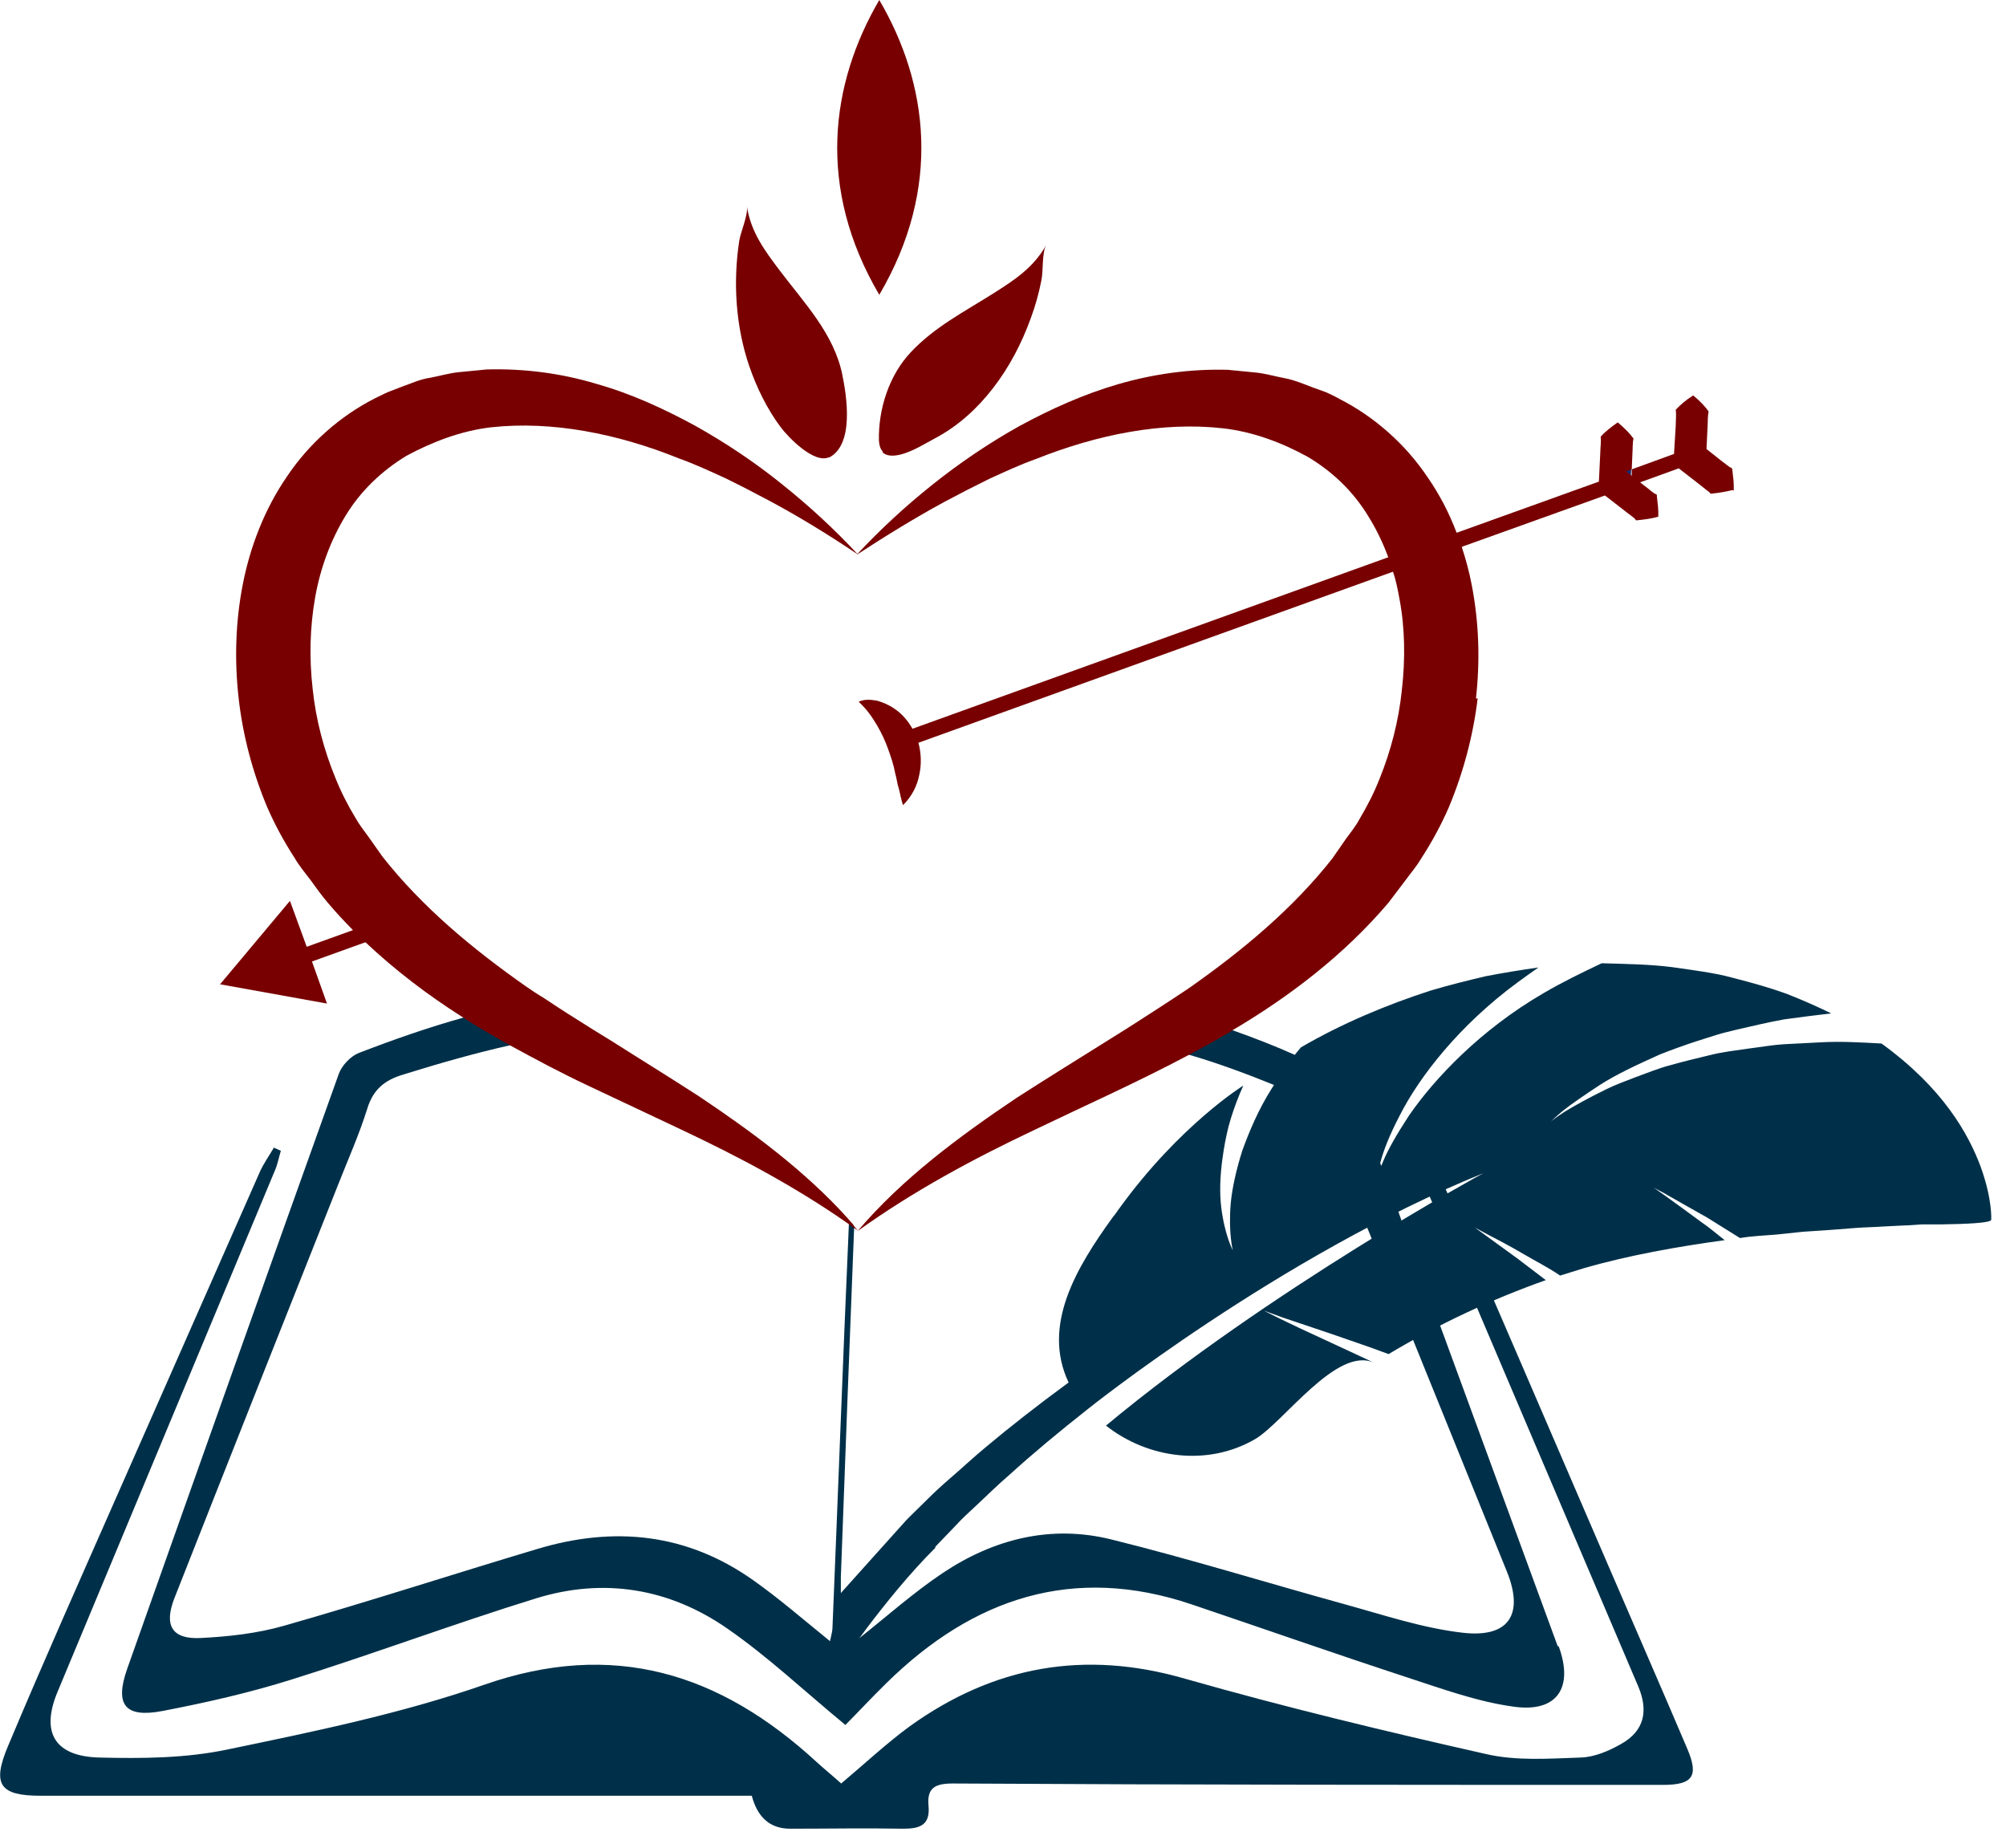 <svg width="89" height="82" viewBox="0 0 89 82" fill="none" xmlns="http://www.w3.org/2000/svg">
<g clip-path="url(#clip0_281_1041)">
<path d="M39.166 20.03C39.057 19.921 39.011 19.766 38.995 19.548C38.964 18.148 39.445 16.64 40.421 15.614C41.459 14.509 42.792 13.825 44.048 13.032C45.009 12.425 45.846 11.881 46.419 10.87C46.218 11.213 46.295 12.021 46.202 12.441C46.094 13.001 45.939 13.561 45.737 14.105C45.334 15.225 44.776 16.298 44.048 17.231C43.366 18.117 42.513 18.895 41.522 19.424C41.026 19.688 40.499 20.03 39.941 20.17C39.6 20.248 39.321 20.232 39.15 20.061L39.166 20.03Z" fill="#780000"/>
<path d="M36.763 20.31C37.91 19.75 37.569 17.588 37.368 16.609C36.996 14.805 35.678 13.436 34.609 12.021C33.927 11.119 33.323 10.31 33.137 9.16C33.199 9.548 32.858 10.279 32.796 10.699C32.517 12.534 32.641 14.494 33.245 16.251C33.571 17.2 34.035 18.148 34.64 18.957C34.965 19.392 36.128 20.605 36.794 20.279L36.763 20.31Z" fill="#780000"/>
<path d="M39.011 13.079C41.8 8.335 41.181 3.701 39.011 0C36.841 3.717 36.221 8.335 39.011 13.079Z" fill="#780000"/>
<path d="M69.109 73.029C67.374 68.301 65.638 63.558 63.902 58.831C63.328 57.275 62.755 55.72 62.181 54.15C62.135 54.025 62.089 53.901 62.042 53.761C61.794 53.092 61.546 52.423 61.298 51.755C61.298 51.755 61.267 51.677 61.252 51.646C60.911 50.682 60.554 49.733 60.198 48.784C59.996 48.256 59.454 47.727 58.942 47.478C58.462 47.245 57.966 47.027 57.47 46.809C56.571 46.405 55.641 46.047 54.727 45.721C53.642 45.348 52.541 45.021 51.441 44.757C50.774 45.192 50.108 45.612 49.441 46.032C50.573 46.218 51.704 46.483 52.805 46.809C54.076 47.183 55.331 47.649 56.555 48.147C56.896 48.287 57.237 48.427 57.563 48.567C58.028 48.769 58.508 49.235 58.694 49.702C59.345 51.288 60.012 52.89 60.663 54.476C60.725 54.632 60.802 54.803 60.864 54.974C61.484 56.482 62.089 57.975 62.709 59.484C64.088 62.889 65.467 66.295 66.847 69.701C67.622 71.598 66.971 72.671 64.909 72.438C63.127 72.236 61.376 71.645 59.624 71.163C56.184 70.214 52.774 69.157 49.318 68.301C46.636 67.632 44.094 68.27 41.816 69.794C40.514 70.665 39.336 71.722 38.112 72.687C38.112 72.687 38.081 72.718 38.065 72.733C37.864 72.889 37.662 73.029 37.306 73.293C37.306 72.345 37.29 71.489 37.306 70.681C37.306 70.432 37.306 70.198 37.306 69.965C37.492 64.802 37.693 59.639 37.895 54.476C37.895 54.445 37.895 54.429 37.895 54.398C37.817 54.305 37.74 54.212 37.662 54.134C37.662 54.196 37.662 54.258 37.662 54.321C37.399 60.277 37.182 66.249 36.934 72.22C36.934 72.36 36.887 72.516 36.825 72.811C35.616 71.831 34.562 70.914 33.416 70.105C30.471 68.021 27.247 67.695 23.837 68.721C20.087 69.841 16.367 71.054 12.601 72.127C11.407 72.469 10.136 72.609 8.896 72.671C7.625 72.733 7.269 72.111 7.734 70.914C10.152 64.771 12.585 58.644 15.018 52.517C15.452 51.413 15.933 50.34 16.289 49.204C16.553 48.333 17.064 47.913 17.917 47.665C19.467 47.183 21.032 46.732 22.628 46.374C23.837 46.094 25.077 45.861 26.317 45.721C25.589 45.27 24.86 44.803 24.163 44.337C22.954 44.539 21.76 44.819 20.567 45.145C19.002 45.581 17.452 46.125 15.917 46.716C15.561 46.856 15.173 47.26 15.034 47.634C11.888 56.42 8.757 65.238 5.642 74.04C5.084 75.626 5.533 76.232 7.222 75.906C9.16 75.533 11.082 75.097 12.957 74.506C16.584 73.371 20.149 72.034 23.775 70.914C26.782 69.981 29.696 70.463 32.269 72.251C34.067 73.495 35.678 75.019 37.507 76.528C38.05 75.984 38.67 75.315 39.321 74.677C43.164 70.898 47.613 69.405 52.867 71.178C56.044 72.251 59.19 73.355 62.367 74.397C63.948 74.911 65.545 75.501 67.172 75.719C69.094 75.984 69.823 74.864 69.156 73.044L69.109 73.029Z" fill="#003049"/>
<path d="M63.019 50.899C63.282 51.257 63.623 51.568 63.793 51.957C66.32 57.758 68.815 63.574 71.326 69.39C72.504 72.127 73.697 74.848 74.86 77.585C75.371 78.783 75.123 79.187 73.79 79.187C63.282 79.187 52.789 79.187 42.281 79.125C41.49 79.125 41.119 79.312 41.196 80.12C41.274 80.976 40.809 81.131 40.08 81.131C38.406 81.1 36.732 81.131 35.059 81.131C34.18 81.131 33.612 80.644 33.354 79.669C33.028 79.669 32.656 79.669 32.3 79.669C22.132 79.669 11.981 79.669 1.813 79.669C3.21525e-05 79.669 -0.372 79.187 0.357 77.461C1.937 73.698 3.596 69.981 5.239 66.249C7.331 61.505 9.423 56.762 11.516 52.019C11.686 51.63 11.934 51.288 12.151 50.915L12.461 51.055C12.368 51.35 12.322 51.646 12.198 51.926C8.989 59.639 5.766 67.337 2.557 75.05C1.798 76.855 2.418 77.927 4.417 77.974C6.308 78.021 8.245 78.005 10.09 77.617C13.918 76.823 17.777 76.03 21.451 74.755C27.216 72.733 31.943 74.226 36.236 78.176C36.593 78.503 36.98 78.814 37.321 79.125C38.375 78.239 39.321 77.352 40.359 76.59C44.079 73.915 48.109 73.184 52.572 74.475C56.989 75.735 61.453 76.808 65.932 77.819C67.281 78.13 68.722 78.021 70.117 77.974C70.737 77.959 71.388 77.679 71.93 77.368C72.953 76.792 73.139 75.906 72.69 74.833C69.388 67.088 66.087 59.328 62.786 51.568C62.724 51.444 62.739 51.288 62.709 51.148L63.003 50.931L63.019 50.899Z" fill="#003049"/>
<path d="M65.56 30.978C65.359 32.642 64.925 34.275 64.274 35.83C63.933 36.608 63.53 37.354 63.065 38.069C62.848 38.443 62.584 38.738 62.337 39.08C62.089 39.407 61.841 39.733 61.593 40.06C59.624 42.377 57.206 44.212 54.711 45.69C54.525 45.814 54.339 45.923 54.138 46.032C53.688 46.296 53.223 46.545 52.758 46.794C50.48 48.007 48.171 49.033 45.908 50.122C43.18 51.413 40.545 52.828 38.05 54.616C40.034 52.283 42.56 50.417 45.102 48.707C46.528 47.789 47.969 46.903 49.38 46.016C50.061 45.596 50.728 45.161 51.379 44.741C51.828 44.446 52.293 44.15 52.727 43.855C55.145 42.16 57.361 40.309 59.113 38.085L59.717 37.214C59.919 36.934 60.151 36.654 60.306 36.359C60.647 35.783 60.957 35.193 61.205 34.555C61.717 33.295 62.058 31.958 62.197 30.605C62.352 29.252 62.337 27.868 62.089 26.562C62.011 26.142 61.934 25.737 61.794 25.333C61.732 25.115 61.67 24.898 61.577 24.68C61.345 24.058 61.05 23.451 60.709 22.907C60.043 21.803 59.113 20.916 58.012 20.263C56.881 19.641 55.61 19.159 54.277 19.004C51.565 18.693 48.666 19.284 45.939 20.372C45.241 20.621 44.575 20.932 43.893 21.243C43.226 21.57 42.56 21.912 41.894 22.269C40.576 22.985 39.29 23.778 38.003 24.618C39.042 23.498 40.173 22.456 41.382 21.492C42.591 20.528 43.877 19.657 45.241 18.895C46.621 18.148 48.062 17.495 49.612 17.044C51.162 16.593 52.805 16.36 54.479 16.407L55.749 16.531C56.168 16.578 56.587 16.702 57.005 16.78C57.423 16.858 57.826 17.029 58.229 17.184L58.834 17.402C59.035 17.495 59.237 17.588 59.423 17.697C60.988 18.491 62.367 19.719 63.344 21.181C63.871 21.943 64.289 22.752 64.615 23.607C64.692 23.825 64.77 24.027 64.847 24.244C65.033 24.804 65.188 25.38 65.297 25.955C65.622 27.635 65.669 29.33 65.483 30.994L65.56 30.978Z" fill="#780000"/>
<path d="M37.879 54.383C37.879 54.383 38.003 54.523 38.065 54.6C38.003 54.554 37.941 54.507 37.864 54.461C37.786 54.398 37.709 54.352 37.631 54.289C35.275 52.641 32.78 51.319 30.207 50.106L26.085 48.162C24.891 47.602 23.729 46.98 22.566 46.343C22.365 46.234 22.179 46.125 21.993 46.016C21.497 45.736 21.001 45.441 20.505 45.114C18.986 44.15 17.529 43.046 16.196 41.786C16.01 41.615 15.84 41.429 15.654 41.258C15.266 40.869 14.894 40.464 14.538 40.044C14.274 39.733 14.027 39.391 13.794 39.065C13.546 38.738 13.283 38.427 13.066 38.054C12.601 37.339 12.198 36.592 11.857 35.815C11.206 34.26 10.772 32.627 10.586 30.963C10.4 29.299 10.446 27.588 10.772 25.924C11.097 24.26 11.733 22.596 12.725 21.15C13.701 19.688 15.08 18.459 16.646 17.666C16.847 17.573 17.049 17.464 17.235 17.386L17.839 17.153C18.242 17.013 18.63 16.826 19.064 16.764C19.482 16.686 19.901 16.562 20.319 16.515L21.59 16.391C23.264 16.344 24.907 16.562 26.457 17.029C28.006 17.464 29.448 18.133 30.827 18.879C32.191 19.641 33.493 20.512 34.687 21.476C35.895 22.441 37.027 23.482 38.065 24.602C36.794 23.747 35.508 22.954 34.175 22.238C33.509 21.881 32.842 21.538 32.176 21.212C31.494 20.901 30.827 20.59 30.13 20.341C27.402 19.237 24.488 18.662 21.791 18.957C20.443 19.113 19.172 19.61 18.041 20.217C16.94 20.885 16.01 21.772 15.344 22.86C14.677 23.949 14.213 25.193 13.98 26.515C13.748 27.837 13.716 29.205 13.871 30.558C14.011 31.911 14.367 33.264 14.879 34.508C15.127 35.13 15.437 35.737 15.778 36.297C15.933 36.577 16.165 36.872 16.367 37.152L16.971 38.007C18.723 40.231 20.939 42.082 23.357 43.777C23.605 43.948 23.837 44.103 24.101 44.259C24.798 44.725 25.527 45.192 26.255 45.643C26.55 45.83 26.844 46.001 27.139 46.187C28.409 46.996 29.727 47.805 30.998 48.629C33.369 50.215 35.709 51.941 37.616 54.056C37.693 54.15 37.771 54.243 37.848 54.321L37.879 54.383Z" fill="#780000"/>
<path d="M72.364 20.808L72.349 21.087L72.116 20.901L72.364 20.808Z" fill="#142B6F"/>
<path d="M72.364 20.808L72.349 21.087L72.116 20.901L72.364 20.808Z" fill="#142B6F"/>
<path d="M76.874 21.741C76.549 21.818 76.27 21.865 75.976 21.896C75.945 21.896 75.898 21.912 75.883 21.896C75.867 21.865 75.852 21.849 75.836 21.834L75.712 21.741L75.48 21.554L74.519 20.808L74.488 20.776L72.767 21.399L73.046 21.616L73.279 21.803L73.403 21.896C73.403 21.896 73.449 21.912 73.48 21.927C73.511 21.927 73.511 21.974 73.511 22.021C73.542 22.316 73.589 22.596 73.573 22.923C73.248 23.016 72.953 23.047 72.674 23.078C72.643 23.078 72.597 23.094 72.581 23.078C72.566 23.062 72.55 23.031 72.535 23.016L72.426 22.923L72.178 22.736L71.217 21.989H71.186L64.94 24.229L61.887 25.333L40.747 32.953C40.871 33.404 40.886 33.902 40.793 34.337C40.7 34.866 40.452 35.333 40.065 35.721C39.972 35.457 39.941 35.224 39.879 34.99C39.801 34.757 39.786 34.539 39.724 34.337C39.646 33.917 39.522 33.56 39.398 33.218C39.274 32.875 39.119 32.533 38.918 32.191C38.716 31.849 38.484 31.491 38.096 31.134C38.36 31.009 38.639 31.04 38.918 31.087C39.181 31.165 39.445 31.274 39.662 31.429C40.003 31.647 40.282 31.973 40.483 32.331L61.67 24.695L64.708 23.607L70.938 21.367L71.001 20.061C71.001 19.828 71.047 19.61 71.016 19.377C71.202 19.159 71.465 18.957 71.775 18.739C72.07 18.988 72.302 19.221 72.473 19.455C72.426 19.672 72.442 19.906 72.426 20.123L72.395 20.823L72.147 20.916L72.395 21.103V20.823L74.271 20.139L74.348 18.864C74.348 18.63 74.379 18.413 74.348 18.179C74.55 17.962 74.798 17.744 75.123 17.542C75.418 17.791 75.65 18.024 75.805 18.257C75.759 18.475 75.774 18.708 75.759 18.942L75.712 19.921L76.379 20.45L76.626 20.637L76.751 20.73C76.751 20.73 76.797 20.745 76.828 20.761C76.844 20.761 76.844 20.808 76.859 20.854C76.89 21.134 76.936 21.43 76.921 21.772L76.874 21.741Z" fill="#780000"/>
<path d="M13.841 42.657L14.507 44.523L9.764 43.668L12.864 39.967L13.608 42.004L17.405 40.636L17.638 41.289L13.841 42.657Z" fill="#780000"/>
<path d="M41.506 68.612L42.374 67.71C42.638 67.415 42.994 67.088 43.412 66.7C43.815 66.326 44.265 65.875 44.792 65.424C45.784 64.522 46.977 63.527 48.279 62.501C48.279 62.501 56.726 55.736 65.808 52.05C65.808 52.05 56.323 57.213 49.069 63.247C50.898 64.693 53.549 65.082 55.672 63.854C56.927 63.138 59.314 59.686 60.973 60.463C60.182 60.09 59.438 59.748 58.803 59.453C57.981 59.079 57.299 58.753 56.819 58.52C56.339 58.286 56.075 58.146 56.075 58.146L56.881 58.442C57.392 58.613 58.121 58.862 59.004 59.157C59.795 59.437 60.663 59.717 61.608 60.075C63.84 58.737 66.134 57.664 68.583 56.793C68.133 56.451 67.73 56.14 67.358 55.86C66.18 55.005 65.436 54.461 65.436 54.461L66.041 54.787C66.428 54.989 66.971 55.269 67.606 55.642C68.102 55.938 68.645 56.202 69.218 56.591L70.319 56.249C72.287 55.689 74.364 55.316 76.518 55.02C76.162 54.74 75.821 54.445 75.495 54.227C74.86 53.761 74.333 53.372 73.961 53.108C73.775 52.968 73.62 52.874 73.527 52.797L73.372 52.688L73.542 52.781C73.651 52.843 73.821 52.921 74.023 53.045C74.426 53.279 75.015 53.605 75.728 54.01C76.177 54.289 76.673 54.601 77.2 54.927C77.727 54.834 78.269 54.818 78.812 54.772L79.99 54.647C80.393 54.616 80.78 54.601 81.168 54.569C81.571 54.538 81.958 54.507 82.361 54.476C82.764 54.445 83.152 54.445 83.555 54.414C83.678 54.414 84.035 54.383 84.484 54.367C84.717 54.367 84.98 54.336 85.259 54.321C85.538 54.321 85.817 54.321 86.096 54.321C87.228 54.305 88.328 54.258 88.344 54.118C88.344 54.118 88.406 53.232 87.879 51.77C87.336 50.308 86.205 48.271 83.477 46.296C82.609 46.249 81.664 46.187 80.656 46.249C80.16 46.281 79.649 46.296 79.153 46.327C78.641 46.358 78.13 46.452 77.618 46.514C76.999 46.607 76.394 46.669 75.805 46.825C75.216 46.965 74.643 47.105 74.1 47.26C73.558 47.4 73.046 47.618 72.566 47.789C72.085 47.976 71.651 48.131 71.248 48.333C70.458 48.722 69.838 49.064 69.435 49.313C69.017 49.578 68.815 49.749 68.815 49.749C68.815 49.749 69.001 49.562 69.358 49.267C69.714 48.986 70.272 48.598 70.985 48.131C71.713 47.665 72.612 47.245 73.651 46.778C74.162 46.576 74.72 46.374 75.294 46.187C75.588 46.094 75.883 46.001 76.177 45.907C76.472 45.814 76.781 45.752 77.076 45.674C77.758 45.519 78.471 45.347 79.168 45.223C79.866 45.13 80.563 45.036 81.245 44.959C80.641 44.663 79.974 44.368 79.261 44.088C78.533 43.824 77.758 43.606 76.906 43.388C76.069 43.155 75.139 43.046 74.178 42.906C73.201 42.782 72.163 42.766 71.062 42.735C70.179 43.155 69.311 43.575 68.49 44.057C65.7 45.674 63.639 47.851 62.507 49.5C61.949 50.355 61.577 51.008 61.36 51.537C61.143 52.035 61.05 52.315 61.05 52.315C61.05 52.315 61.097 52.035 61.252 51.537C61.391 51.024 61.655 50.34 62.104 49.484C62.972 47.773 64.739 45.487 67.343 43.575C67.637 43.357 67.947 43.139 68.257 42.922C67.498 43.03 66.723 43.155 65.917 43.31C65.126 43.497 64.305 43.699 63.468 43.948C61.5 44.586 59.531 45.41 57.718 46.467C57.222 47.043 56.803 47.696 56.416 48.302C55.827 49.235 55.424 50.2 55.114 51.055C54.835 51.941 54.665 52.734 54.603 53.388C54.494 54.709 54.696 55.471 54.696 55.471C54.696 55.471 54.339 54.818 54.184 53.574C54.107 52.952 54.122 52.19 54.246 51.335C54.308 50.899 54.386 50.448 54.51 49.966C54.634 49.5 54.804 49.018 55.006 48.52L55.161 48.162C55.161 48.162 52.324 49.92 49.643 53.636C49.612 53.667 49.596 53.699 49.566 53.745C49.504 53.839 49.426 53.932 49.364 54.01C47.783 56.202 46.202 58.784 47.411 61.334C46.032 62.345 44.761 63.34 43.707 64.227C43.164 64.678 42.684 65.129 42.25 65.502C41.816 65.875 41.444 66.217 41.15 66.513C40.561 67.088 40.22 67.43 40.22 67.43L37.12 70.883C37.12 70.883 37.182 72.718 37.12 74.102C37.12 74.102 39.228 70.929 41.491 68.674L41.506 68.612Z" fill="#003049"/>
</g>
<defs>
<clipPath id="clip0_281_1041">
<rect width="88.39" height="81.131" fill="white"/>
</clipPath>
</defs>
</svg>
